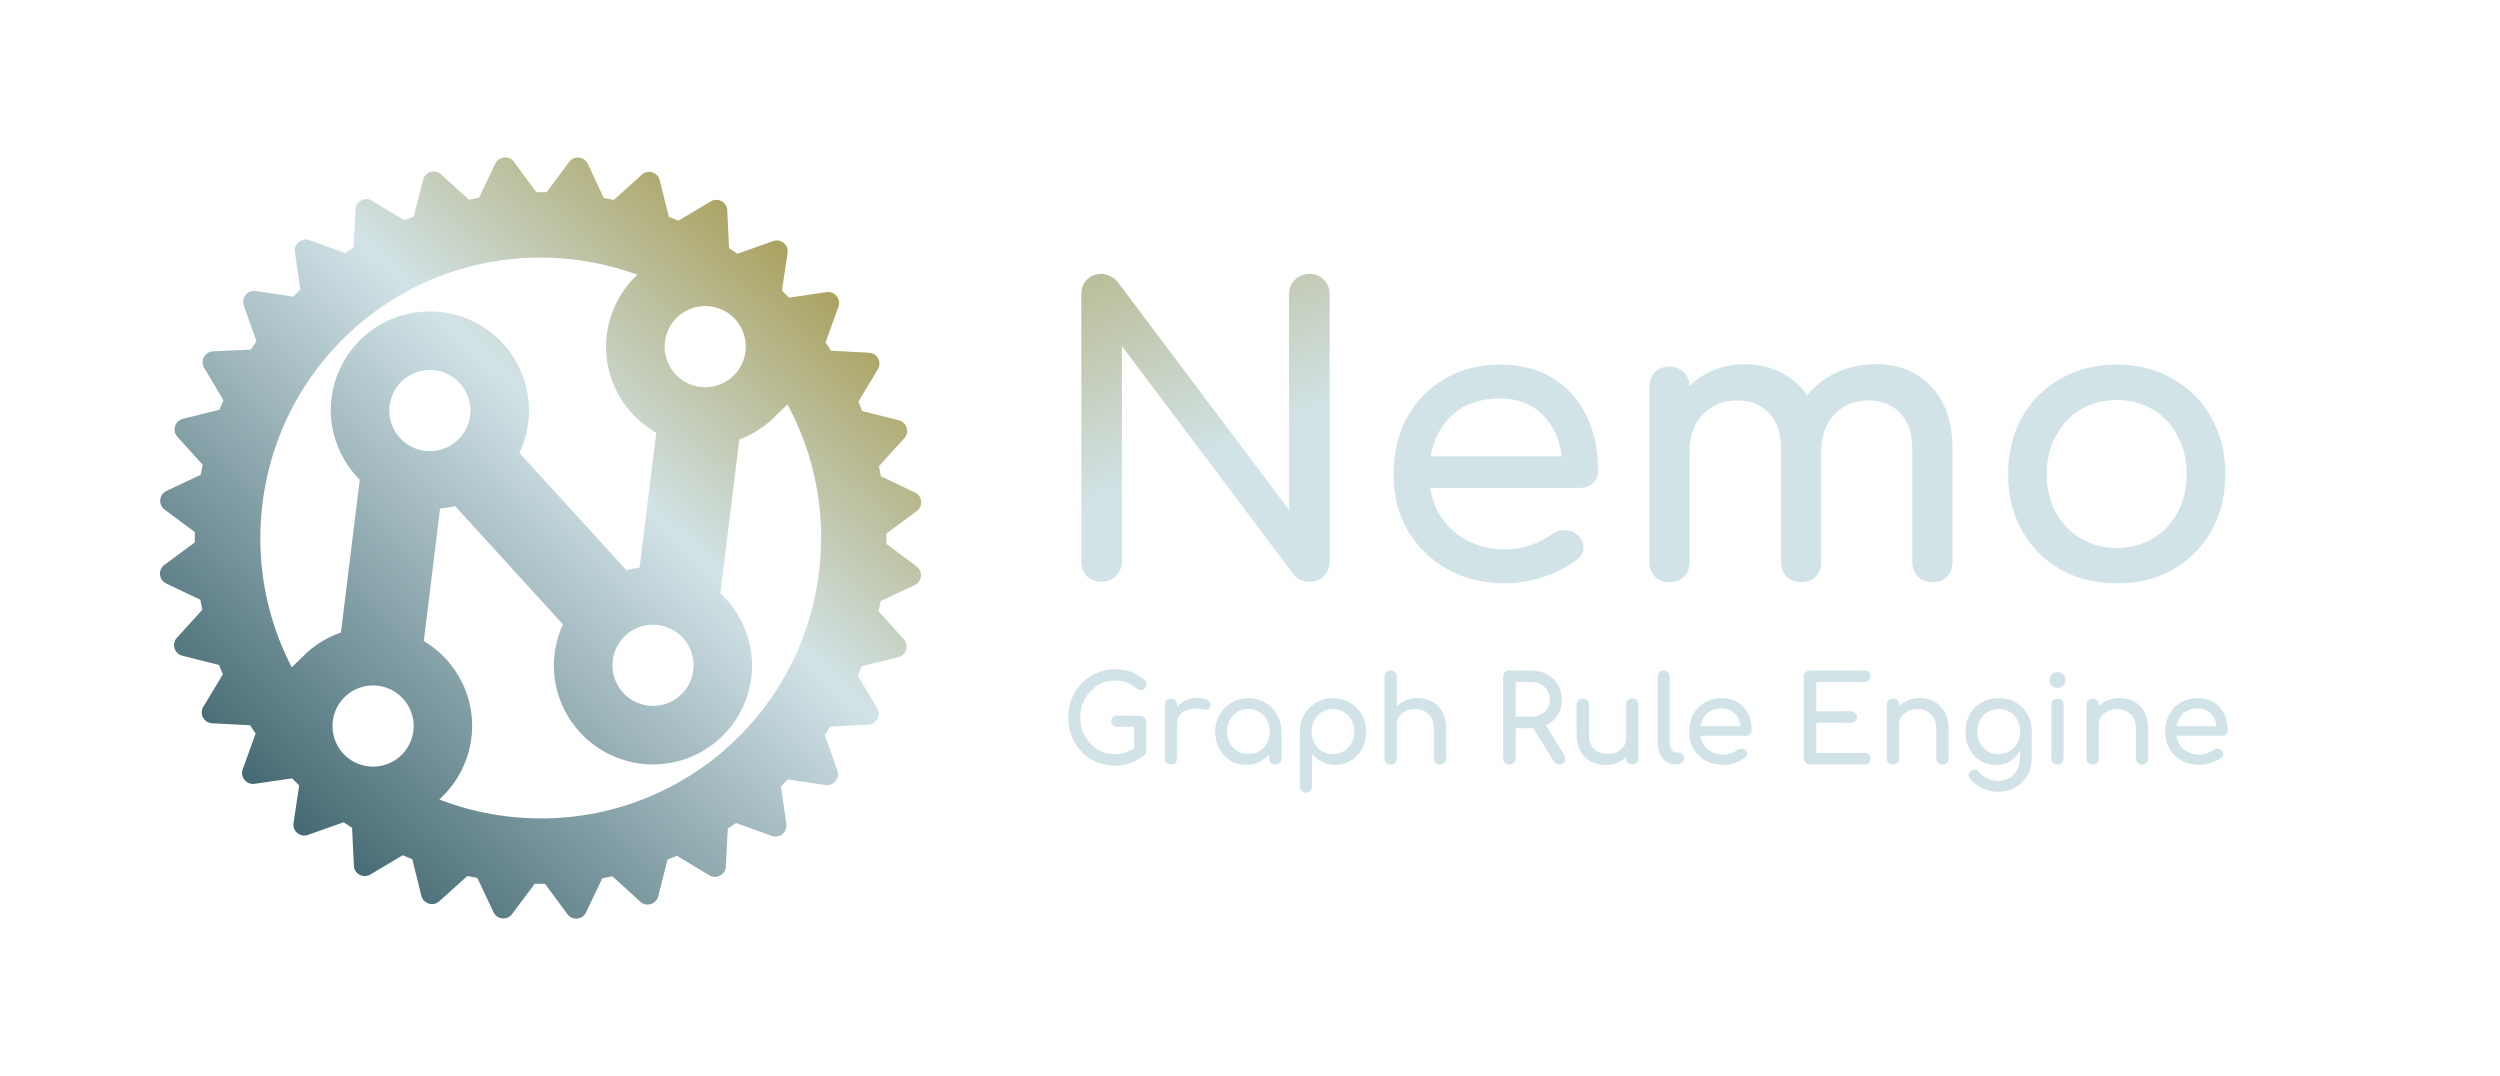 <?xml version="1.0" encoding="UTF-8" standalone="no"?>
<!-- Created with Inkscape (http://www.inkscape.org/) -->

<svg
   width="83.83mm"
   height="36.081mm"
   viewBox="0 0 83.83 36.081"
   version="1.1"
   id="svg103483"
   inkscape:version="1.1.2 (0a00cf5339, 2022-02-04)"
   sodipodi:docname="nemo-logo-rusty-bright.svg"
   xmlns:inkscape="http://www.inkscape.org/namespaces/inkscape"
   xmlns:sodipodi="http://sodipodi.sourceforge.net/DTD/sodipodi-0.dtd"
   xmlns:xlink="http://www.w3.org/1999/xlink"
   xmlns="http://www.w3.org/2000/svg"
   xmlns:svg="http://www.w3.org/2000/svg">
  <sodipodi:namedview
     id="namedview103485"
     pagecolor="#444444"
     bordercolor="#666666"
     borderopacity="1.0"
     inkscape:pageshadow="2"
     inkscape:pageopacity="0"
     inkscape:pagecheckerboard="true"
     inkscape:document-units="mm"
     showgrid="false"
     fit-margin-top="0"
     fit-margin-left="0"
     fit-margin-right="0"
     fit-margin-bottom="0"
     inkscape:zoom="0.80087682"
     inkscape:cx="-60.558626"
     inkscape:cy="144.21693"
     inkscape:window-width="1917"
     inkscape:window-height="1126"
     inkscape:window-x="0"
     inkscape:window-y="0"
     inkscape:window-maximized="1"
     inkscape:current-layer="layer1" />
  <defs
     id="defs103480">
    <linearGradient
       inkscape:collect="always"
       xlink:href="#linearGradient303448"
       id="linearGradient213979"
       gradientUnits="userSpaceOnUse"
       x1="1272.319"
       y1="-388.237"
       x2="1248.578"
       y2="-446.441" />
    <linearGradient
       inkscape:collect="always"
       id="linearGradient303448">
      <stop
         style="stop-color:#d2e3e7;stop-opacity:1"
         offset="0"
         id="stop303444" />
      <stop
         style="stop-color:#9c8b30;stop-opacity:1"
         offset="1"
         id="stop303446" />
    </linearGradient>
    <linearGradient
       inkscape:collect="always"
       xlink:href="#linearGradient267755"
       id="linearGradient140237"
       x1="1806.873"
       y1="329.752"
       x2="1894.367"
       y2="235.947"
       gradientUnits="userSpaceOnUse"
       gradientTransform="matrix(0.265,0,0,0.265,-452.645,55.249)" />
    <linearGradient
       inkscape:collect="always"
       id="linearGradient267755">
      <stop
         style="stop-color:#18434e;stop-opacity:1"
         offset="0"
         id="stop267747" />
      <stop
         style="stop-color:#d2e3e7;stop-opacity:1"
         offset="0.617"
         id="stop267751" />
      <stop
         style="stop-color:#9c8b30;stop-opacity:1"
         offset="1"
         id="stop267753" />
    </linearGradient>
    <linearGradient
       inkscape:collect="always"
       xlink:href="#linearGradient303448"
       id="linearGradient312492"
       gradientUnits="userSpaceOnUse"
       x1="1272.319"
       y1="-388.237"
       x2="1248.578"
       y2="-446.441" />
    <linearGradient
       inkscape:collect="always"
       xlink:href="#linearGradient303448"
       id="linearGradient312494"
       gradientUnits="userSpaceOnUse"
       x1="1272.319"
       y1="-388.237"
       x2="1248.578"
       y2="-446.441" />
    <linearGradient
       inkscape:collect="always"
       xlink:href="#linearGradient303448"
       id="linearGradient312496"
       gradientUnits="userSpaceOnUse"
       x1="1272.319"
       y1="-388.237"
       x2="1248.578"
       y2="-446.441" />
    <linearGradient
       inkscape:collect="always"
       xlink:href="#linearGradient303448"
       id="linearGradient312498"
       gradientUnits="userSpaceOnUse"
       x1="1272.319"
       y1="-388.237"
       x2="1248.578"
       y2="-446.441" />
  </defs>
  <g
     inkscape:label="Layer 1"
     inkscape:groupmode="layer"
     id="layer1"
     transform="translate(-18.972,-110.429)">
    <g
       aria-label="Nemo"
       id="g105466"
       style="font-weight:bold;font-size:49.882px;line-height:1.25;font-family:Comfortaa;-inkscape-font-specification:'Comfortaa, Bold';letter-spacing:0px;word-spacing:0px;fill:url(#linearGradient213979);fill-opacity:1"
       transform="matrix(0.265,0,0,0.265,-272.491,226.566)">
      <path
         d="m 1239.23,-364.639 q -1.097,0 -1.846,-0.698 -0.698,-0.748 -0.698,-1.896 v -33.77 q 0,-1.147 0.698,-1.846 0.748,-0.748 1.846,-0.748 0.549,0 1.097,0.299 0.549,0.249 0.898,0.648 l 21.748,28.932 v -27.285 q 0,-1.147 0.748,-1.846 0.748,-0.748 1.846,-0.748 1.097,0 1.796,0.748 0.748,0.698 0.748,1.846 v 33.77 q 0,1.147 -0.748,1.896 -0.698,0.698 -1.796,0.698 -0.549,0 -1.147,-0.2 -0.549,-0.249 -0.848,-0.698 l -21.748,-28.932 v 27.236 q 0,1.097 -0.748,1.846 -0.698,0.748 -1.846,0.748 z"
         id="path105458"
         style="fill:url(#linearGradient312492);fill-opacity:1" />
      <path
         d="m 1302.081,-378.706 q 0,0.948 -0.648,1.596 -0.648,0.599 -1.646,0.599 h -18.955 q 0.549,3.492 3.143,5.637 2.644,2.145 6.435,2.145 1.496,0 3.093,-0.549 1.646,-0.549 2.694,-1.347 0.698,-0.549 1.646,-0.549 0.948,0 1.496,0.499 0.898,0.748 0.898,1.696 0,0.898 -0.798,1.496 -1.696,1.347 -4.24,2.195 -2.494,0.848 -4.789,0.848 -4.09,0 -7.333,-1.746 -3.242,-1.796 -5.088,-4.938 -1.796,-3.143 -1.796,-7.133 0,-3.991 1.696,-7.133 1.746,-3.192 4.789,-4.938 3.093,-1.796 6.984,-1.796 3.841,0 6.634,1.696 2.793,1.696 4.29,4.739 1.496,3.043 1.496,6.983 z m -12.421,-9.128 q -3.641,0 -5.936,1.995 -2.245,1.995 -2.843,5.337 h 16.611 q -0.449,-3.342 -2.494,-5.337 -2.045,-1.995 -5.337,-1.995 z"
         id="path105460"
         style="fill:url(#linearGradient312494);fill-opacity:1" />
      <path
         d="m 1337.248,-392.174 q 4.34,0 6.983,2.843 2.694,2.843 2.694,7.931 v 14.266 q 0,1.097 -0.698,1.846 -0.698,0.698 -1.846,0.698 -1.097,0 -1.846,-0.698 -0.698,-0.748 -0.698,-1.846 v -14.266 q 0,-3.043 -1.546,-4.589 -1.496,-1.596 -4.04,-1.596 -2.594,0 -4.29,1.796 -1.646,1.796 -1.646,4.589 v 14.067 q 0,1.097 -0.698,1.846 -0.698,0.698 -1.846,0.698 -1.097,0 -1.846,-0.698 -0.698,-0.748 -0.698,-1.846 v -14.266 q 0,-3.043 -1.546,-4.589 -1.496,-1.596 -4.04,-1.596 -2.644,0 -4.34,1.796 -1.646,1.796 -1.646,4.589 v 14.067 q 0,1.097 -0.698,1.846 -0.698,0.698 -1.846,0.698 -1.097,0 -1.846,-0.698 -0.698,-0.748 -0.698,-1.846 v -22.197 q 0,-1.147 0.698,-1.846 0.748,-0.698 1.846,-0.698 1.097,0 1.796,0.698 0.698,0.648 0.748,1.746 1.297,-1.297 3.093,-1.995 1.796,-0.748 3.891,-0.748 2.544,0 4.539,1.048 2.045,0.998 3.342,2.893 1.496,-1.846 3.741,-2.893 2.245,-1.048 4.988,-1.048 z"
         id="path105462"
         style="fill:url(#linearGradient312496);fill-opacity:1" />
      <path
         d="m 1367.726,-364.439 q -3.99,0 -7.133,-1.746 -3.143,-1.796 -4.888,-4.938 -1.746,-3.143 -1.746,-7.133 0,-4.04 1.746,-7.183 1.746,-3.143 4.888,-4.888 3.143,-1.796 7.133,-1.796 3.941,0 7.033,1.796 3.143,1.746 4.888,4.888 1.796,3.143 1.796,7.183 0,3.991 -1.746,7.133 -1.746,3.143 -4.888,4.938 -3.093,1.746 -7.083,1.746 z m 0,-4.489 q 2.544,0 4.539,-1.197 2.045,-1.197 3.143,-3.292 1.147,-2.145 1.147,-4.839 0,-2.694 -1.147,-4.839 -1.097,-2.145 -3.143,-3.342 -1.995,-1.197 -4.539,-1.197 -2.544,0 -4.589,1.197 -1.995,1.197 -3.143,3.342 -1.147,2.145 -1.147,4.839 0,2.694 1.147,4.839 1.147,2.095 3.143,3.292 2.045,1.197 4.589,1.197 z"
         id="path105464"
         style="fill:url(#linearGradient312498);fill-opacity:1" />
    </g>
    <g
       aria-label="Graph Rule Engine"
       id="g105498"
       style="font-weight:bold;font-size:15.23px;line-height:1.25;font-family:Comfortaa;-inkscape-font-specification:'Comfortaa, Bold';letter-spacing:0px;word-spacing:0px;fill:#d2e3e7;fill-opacity:1;stroke-width:1"
       transform="matrix(0.265,0,0,0.265,-272.491,226.566)">
      <path
         d="m 1244.108,-347.689 q 0.335,0 0.548,0.228 0.229,0.213 0.229,0.563 v 3.64 q 0,0.366 -0.244,0.564 -1.599,1.325 -3.731,1.325 -1.63,0 -2.985,-0.807 -1.34,-0.807 -2.117,-2.208 -0.777,-1.401 -0.777,-3.092 0,-1.675 0.777,-3.061 0.777,-1.401 2.117,-2.208 1.355,-0.822 2.985,-0.822 1.157,0 1.995,0.305 0.853,0.305 1.721,1.005 0.183,0.137 0.244,0.289 0.061,0.137 0.061,0.335 0,0.305 -0.229,0.503 -0.213,0.198 -0.518,0.198 -0.274,0 -0.518,-0.198 -0.624,-0.533 -1.218,-0.761 -0.594,-0.244 -1.538,-0.244 -1.188,0 -2.193,0.624 -0.99,0.624 -1.584,1.706 -0.579,1.066 -0.579,2.33 0,1.279 0.579,2.345 0.594,1.066 1.584,1.69 1.005,0.624 2.193,0.624 1.279,0 2.452,-0.761 v -2.711 h -2.102 q -0.35,0 -0.579,-0.198 -0.213,-0.198 -0.213,-0.503 0,-0.305 0.213,-0.503 0.228,-0.198 0.579,-0.198 z"
         id="path105468"
         style="fill:#d2e3e7;fill-opacity:1" />
      <path
         d="m 1251.342,-349.943 q 0.807,0 1.264,0.244 0.457,0.244 0.457,0.609 0,0.107 -0.015,0.152 -0.137,0.487 -0.609,0.487 -0.076,0 -0.229,-0.03 -0.609,-0.107 -0.99,-0.107 -1.097,0 -1.767,0.503 -0.67,0.503 -0.67,1.355 v 4.447 q 0,0.366 -0.198,0.564 -0.183,0.198 -0.564,0.198 -0.365,0 -0.564,-0.183 -0.198,-0.198 -0.198,-0.579 v -6.808 q 0,-0.366 0.198,-0.564 0.198,-0.198 0.564,-0.198 0.761,0 0.761,0.761 v 0.289 q 0.457,-0.533 1.127,-0.838 0.67,-0.305 1.431,-0.305 z"
         id="path105470"
         style="fill:#d2e3e7;fill-opacity:1" />
      <path
         d="m 1257.83,-349.912 q 1.173,0 2.117,0.564 0.96,0.548 1.508,1.523 0.564,0.959 0.564,2.147 v 3.396 q 0,0.335 -0.228,0.564 -0.213,0.213 -0.548,0.213 -0.335,0 -0.564,-0.213 -0.213,-0.228 -0.213,-0.564 v -0.564 q -0.533,0.655 -1.294,1.02 -0.761,0.366 -1.645,0.366 -1.097,0 -1.995,-0.548 -0.883,-0.548 -1.401,-1.508 -0.502,-0.975 -0.502,-2.163 0,-1.188 0.548,-2.147 0.548,-0.975 1.508,-1.523 0.975,-0.564 2.147,-0.564 z m 0,7.082 q 0.761,0 1.371,-0.366 0.625,-0.381 0.975,-1.02 0.35,-0.655 0.35,-1.462 0,-0.807 -0.35,-1.462 -0.35,-0.655 -0.975,-1.02 -0.609,-0.381 -1.371,-0.381 -0.761,0 -1.386,0.381 -0.609,0.366 -0.975,1.02 -0.35,0.655 -0.35,1.462 0,0.807 0.35,1.462 0.365,0.64 0.975,1.02 0.624,0.366 1.386,0.366 z"
         id="path105472"
         style="fill:#d2e3e7;fill-opacity:1" />
      <path
         d="m 1268.522,-349.912 q 1.173,0 2.132,0.564 0.975,0.548 1.523,1.523 0.548,0.959 0.548,2.147 0,1.188 -0.518,2.163 -0.503,0.959 -1.401,1.508 -0.883,0.548 -1.98,0.548 -0.883,0 -1.645,-0.366 -0.761,-0.366 -1.294,-1.02 v 4.112 q 0,0.35 -0.213,0.564 -0.213,0.213 -0.564,0.213 -0.335,0 -0.564,-0.213 -0.213,-0.213 -0.213,-0.564 v -6.945 q 0,-1.188 0.548,-2.147 0.564,-0.975 1.508,-1.523 0.96,-0.564 2.132,-0.564 z m 0,7.082 q 0.761,0 1.371,-0.366 0.624,-0.381 0.975,-1.02 0.365,-0.655 0.365,-1.462 0,-0.807 -0.365,-1.462 -0.35,-0.655 -0.975,-1.02 -0.609,-0.381 -1.371,-0.381 -0.761,0 -1.386,0.381 -0.609,0.366 -0.96,1.02 -0.35,0.655 -0.35,1.462 0,0.807 0.35,1.462 0.35,0.64 0.96,1.02 0.624,0.366 1.386,0.366 z"
         id="path105474"
         style="fill:#d2e3e7;fill-opacity:1" />
      <path
         d="m 1279.182,-349.928 q 1.051,0 1.889,0.457 0.838,0.457 1.31,1.34 0.472,0.868 0.472,2.102 v 3.747 q 0,0.335 -0.228,0.564 -0.213,0.213 -0.548,0.213 -0.335,0 -0.564,-0.213 -0.213,-0.228 -0.213,-0.564 v -3.747 q 0,-1.234 -0.67,-1.858 -0.655,-0.64 -1.751,-0.64 -0.64,0 -1.173,0.259 -0.518,0.259 -0.822,0.701 -0.289,0.442 -0.289,0.99 v 4.295 q 0,0.335 -0.213,0.564 -0.213,0.213 -0.564,0.213 -0.335,0 -0.564,-0.213 -0.213,-0.228 -0.213,-0.564 v -10.356 q 0,-0.35 0.213,-0.564 0.229,-0.213 0.564,-0.213 0.35,0 0.564,0.213 0.213,0.213 0.213,0.564 v 3.731 q 0.487,-0.487 1.157,-0.746 0.67,-0.274 1.432,-0.274 z"
         id="path105476"
         style="fill:#d2e3e7;fill-opacity:1" />
      <path
         d="m 1297.778,-342.739 q 0.152,0.244 0.152,0.503 0,0.305 -0.213,0.518 -0.198,0.198 -0.548,0.198 -0.442,0 -0.685,-0.381 l -2.619,-4.203 h -0.274 -1.949 v 3.792 q 0,0.335 -0.228,0.564 -0.213,0.228 -0.564,0.228 -0.335,0 -0.564,-0.228 -0.229,-0.228 -0.229,-0.564 v -10.31 q 0,-0.35 0.229,-0.564 0.228,-0.228 0.564,-0.228 h 2.741 q 1.127,0 2.01,0.472 0.898,0.472 1.386,1.325 0.502,0.853 0.502,1.949 0,1.081 -0.548,1.919 -0.548,0.838 -1.492,1.264 z m -4.188,-4.828 q 1.036,0 1.706,-0.579 0.67,-0.594 0.67,-1.523 0,-1.005 -0.67,-1.645 -0.67,-0.64 -1.706,-0.64 h -1.949 v 4.386 z"
         id="path105478"
         style="fill:#d2e3e7;fill-opacity:1" />
      <path
         d="m 1306.398,-349.867 q 0.35,0 0.564,0.213 0.213,0.213 0.213,0.564 v 6.792 q 0,0.335 -0.213,0.564 -0.213,0.213 -0.564,0.213 -0.335,0 -0.564,-0.213 -0.213,-0.228 -0.213,-0.564 v -0.168 q -0.487,0.487 -1.157,0.761 -0.67,0.259 -1.431,0.259 -1.051,0 -1.889,-0.457 -0.838,-0.457 -1.31,-1.325 -0.472,-0.883 -0.472,-2.117 v -3.747 q 0,-0.335 0.213,-0.548 0.229,-0.228 0.564,-0.228 0.335,0 0.548,0.228 0.228,0.213 0.228,0.548 v 3.747 q 0,1.234 0.655,1.873 0.67,0.624 1.767,0.624 0.64,0 1.157,-0.259 0.533,-0.259 0.822,-0.701 0.305,-0.442 0.305,-0.99 v -4.295 q 0,-0.35 0.213,-0.564 0.229,-0.213 0.564,-0.213 z"
         id="path105480"
         style="fill:#d2e3e7;fill-opacity:1" />
      <path
         d="m 1311.896,-341.521 q -0.655,0 -1.188,-0.35 -0.518,-0.366 -0.807,-1.005 -0.289,-0.655 -0.289,-1.462 v -8.315 q 0,-0.335 0.213,-0.548 0.213,-0.213 0.548,-0.213 0.335,0 0.548,0.213 0.213,0.213 0.213,0.548 v 8.315 q 0,0.564 0.213,0.929 0.213,0.366 0.548,0.366 h 0.381 q 0.305,0 0.487,0.213 0.198,0.213 0.198,0.548 0,0.335 -0.289,0.548 -0.289,0.213 -0.746,0.213 z"
         id="path105482"
         style="fill:#d2e3e7;fill-opacity:1" />
      <path
         d="m 1321.505,-345.816 q 0,0.289 -0.198,0.487 -0.198,0.183 -0.503,0.183 h -5.787 q 0.168,1.066 0.96,1.721 0.807,0.655 1.965,0.655 0.457,0 0.944,-0.168 0.503,-0.168 0.822,-0.411 0.213,-0.168 0.503,-0.168 0.289,0 0.457,0.152 0.274,0.228 0.274,0.518 0,0.274 -0.244,0.457 -0.518,0.411 -1.295,0.67 -0.761,0.259 -1.462,0.259 -1.249,0 -2.239,-0.533 -0.99,-0.548 -1.553,-1.508 -0.548,-0.959 -0.548,-2.178 0,-1.218 0.518,-2.178 0.533,-0.975 1.462,-1.508 0.944,-0.548 2.132,-0.548 1.173,0 2.026,0.518 0.853,0.518 1.31,1.447 0.457,0.929 0.457,2.132 z m -3.792,-2.787 q -1.112,0 -1.812,0.609 -0.685,0.609 -0.868,1.63 h 5.072 q -0.137,-1.02 -0.761,-1.63 -0.624,-0.609 -1.63,-0.609 z"
         id="path105484"
         style="fill:#d2e3e7;fill-opacity:1" />
      <path
         d="m 1328.892,-341.521 q -0.335,0 -0.564,-0.228 -0.228,-0.228 -0.228,-0.564 v -10.31 q 0,-0.35 0.228,-0.564 0.229,-0.228 0.564,-0.228 h 6.884 q 0.35,0 0.564,0.213 0.213,0.198 0.213,0.533 0,0.32 -0.213,0.518 -0.213,0.198 -0.564,0.198 h -6.092 v 3.701 h 4.371 q 0.335,0 0.548,0.213 0.229,0.198 0.229,0.518 0,0.32 -0.229,0.533 -0.213,0.198 -0.548,0.198 h -4.371 v 3.807 h 6.092 q 0.35,0 0.564,0.198 0.213,0.198 0.213,0.518 0,0.335 -0.213,0.548 -0.213,0.198 -0.564,0.198 z"
         id="path105486"
         style="fill:#d2e3e7;fill-opacity:1" />
      <path
         d="m 1342.751,-349.928 q 1.051,0 1.889,0.457 0.838,0.457 1.31,1.34 0.472,0.868 0.472,2.102 v 3.747 q 0,0.335 -0.229,0.564 -0.213,0.213 -0.548,0.213 -0.335,0 -0.564,-0.213 -0.213,-0.228 -0.213,-0.564 v -3.747 q 0,-1.234 -0.67,-1.858 -0.655,-0.64 -1.751,-0.64 -0.64,0 -1.173,0.259 -0.518,0.259 -0.822,0.701 -0.289,0.442 -0.289,0.99 v 4.295 q 0,0.335 -0.213,0.564 -0.213,0.213 -0.564,0.213 -0.335,0 -0.564,-0.213 -0.213,-0.228 -0.213,-0.564 v -6.792 q 0,-0.35 0.213,-0.564 0.228,-0.213 0.564,-0.213 0.35,0 0.564,0.213 0.213,0.213 0.213,0.564 v 0.168 q 0.487,-0.487 1.157,-0.746 0.67,-0.274 1.432,-0.274 z"
         id="path105488"
         style="fill:#d2e3e7;fill-opacity:1" />
      <path
         d="m 1352.772,-349.912 q 1.203,0 2.147,0.548 0.96,0.533 1.492,1.493 0.548,0.959 0.548,2.193 v 3.29 q 0,1.203 -0.533,2.193 -0.533,0.99 -1.508,1.553 -0.959,0.579 -2.178,0.579 -1.097,0 -2.041,-0.442 -0.944,-0.426 -1.584,-1.234 -0.168,-0.213 -0.168,-0.426 0,-0.32 0.32,-0.548 0.213,-0.137 0.426,-0.137 0.381,0 0.624,0.32 0.411,0.533 1.036,0.807 0.624,0.289 1.416,0.289 0.746,0 1.355,-0.366 0.609,-0.35 0.975,-1.051 0.365,-0.685 0.365,-1.645 v -0.746 q -0.472,0.838 -1.249,1.31 -0.777,0.472 -1.751,0.472 -1.127,0 -2.026,-0.533 -0.883,-0.548 -1.386,-1.508 -0.487,-0.959 -0.487,-2.178 0,-1.234 0.533,-2.193 0.533,-0.959 1.492,-1.493 0.96,-0.548 2.178,-0.548 z m 0,7.082 q 0.777,0 1.386,-0.366 0.624,-0.366 0.959,-1.005 0.35,-0.655 0.35,-1.477 0,-0.822 -0.35,-1.477 -0.335,-0.655 -0.959,-1.02 -0.609,-0.366 -1.386,-0.366 -0.777,0 -1.401,0.366 -0.609,0.366 -0.96,1.02 -0.35,0.655 -0.35,1.477 0,0.822 0.35,1.477 0.35,0.64 0.96,1.005 0.624,0.366 1.401,0.366 z"
         id="path105490"
         style="fill:#d2e3e7;fill-opacity:1" />
      <path
         d="m 1360.204,-341.521 q -0.335,0 -0.564,-0.213 -0.213,-0.228 -0.213,-0.564 v -6.777 q 0,-0.35 0.213,-0.564 0.229,-0.213 0.564,-0.213 0.35,0 0.564,0.213 0.213,0.213 0.213,0.564 v 6.777 q 0,0.335 -0.213,0.564 -0.213,0.213 -0.564,0.213 z m 0,-9.686 q -0.411,0 -0.716,-0.289 -0.289,-0.305 -0.289,-0.716 0,-0.411 0.289,-0.701 0.305,-0.305 0.716,-0.305 0.411,0 0.701,0.305 0.305,0.289 0.305,0.701 0,0.411 -0.305,0.716 -0.289,0.289 -0.701,0.289 z"
         id="path105492"
         style="fill:#d2e3e7;fill-opacity:1" />
      <path
         d="m 1368.017,-349.928 q 1.051,0 1.889,0.457 0.838,0.457 1.31,1.34 0.472,0.868 0.472,2.102 v 3.747 q 0,0.335 -0.229,0.564 -0.213,0.213 -0.548,0.213 -0.335,0 -0.564,-0.213 -0.213,-0.228 -0.213,-0.564 v -3.747 q 0,-1.234 -0.67,-1.858 -0.655,-0.64 -1.752,-0.64 -0.64,0 -1.173,0.259 -0.518,0.259 -0.822,0.701 -0.289,0.442 -0.289,0.99 v 4.295 q 0,0.335 -0.213,0.564 -0.213,0.213 -0.564,0.213 -0.335,0 -0.564,-0.213 -0.213,-0.228 -0.213,-0.564 v -6.792 q 0,-0.35 0.213,-0.564 0.228,-0.213 0.564,-0.213 0.35,0 0.564,0.213 0.213,0.213 0.213,0.564 v 0.168 q 0.487,-0.487 1.157,-0.746 0.67,-0.274 1.432,-0.274 z"
         id="path105494"
         style="fill:#d2e3e7;fill-opacity:1" />
      <path
         d="m 1381.739,-345.816 q 0,0.289 -0.198,0.487 -0.198,0.183 -0.503,0.183 h -5.787 q 0.168,1.066 0.96,1.721 0.807,0.655 1.965,0.655 0.457,0 0.944,-0.168 0.503,-0.168 0.822,-0.411 0.213,-0.168 0.503,-0.168 0.289,0 0.457,0.152 0.274,0.228 0.274,0.518 0,0.274 -0.244,0.457 -0.518,0.411 -1.294,0.67 -0.761,0.259 -1.462,0.259 -1.249,0 -2.239,-0.533 -0.99,-0.548 -1.553,-1.508 -0.548,-0.959 -0.548,-2.178 0,-1.218 0.518,-2.178 0.533,-0.975 1.462,-1.508 0.944,-0.548 2.132,-0.548 1.173,0 2.026,0.518 0.853,0.518 1.31,1.447 0.457,0.929 0.457,2.132 z m -3.792,-2.787 q -1.112,0 -1.812,0.609 -0.685,0.609 -0.868,1.63 h 5.072 q -0.137,-1.02 -0.761,-1.63 -0.624,-0.609 -1.63,-0.609 z"
         id="path105496"
         style="fill:#d2e3e7;fill-opacity:1" />
    </g>
    <path
       id="path105500"
       style="color:#000000;fill:url(#linearGradient140237);fill-opacity:1;stroke-width:0.265;stroke-miterlimit:6;-inkscape-stroke:none"
       d="m 35.875,115.709 c -0.121,0.012 -0.237,0.083 -0.296,0.208 l -0.545,1.143 c -0.113,0.021 -0.225,0.042 -0.337,0.066 l -0.936,-0.851 c -0.205,-0.186 -0.534,-0.088 -0.602,0.181 l -0.312,1.231 c -0.105,0.042 -0.209,0.084 -0.313,0.128 l -1.088,-0.655 c -0.237,-0.143 -0.541,0.019 -0.555,0.295 l -0.066,1.273 c -0.094,0.06 -0.186,0.122 -0.278,0.185 l -1.199,-0.431 c -0.26,-0.094 -0.527,0.124 -0.487,0.398 l 0.183,1.261 c -0.08,0.077 -0.159,0.156 -0.237,0.235 l -1.26,-0.189 c -0.274,-0.041 -0.493,0.224 -0.4,0.485 l 0.425,1.197 c -0.064,0.092 -0.126,0.187 -0.188,0.281 l -1.269,0.06 c -0.277,0.013 -0.439,0.316 -0.297,0.553 l 0.647,1.087 c -0.046,0.105 -0.088,0.211 -0.131,0.318 l -1.229,0.305 c -0.269,0.067 -0.37,0.396 -0.184,0.602 l 0.847,0.94 c -0.024,0.111 -0.046,0.224 -0.067,0.336 l -1.146,0.54 c -0.251,0.118 -0.285,0.46 -0.063,0.625 l 1.015,0.758 c -0.003,0.115 -0.003,0.229 -0.003,0.343 l -1.018,0.752 c -0.223,0.164 -0.19,0.507 0.06,0.626 l 1.144,0.545 c 0.021,0.113 0.042,0.226 0.066,0.337 l -0.851,0.936 c -0.186,0.205 -0.088,0.534 0.181,0.602 l 1.231,0.312 c 0.042,0.105 0.084,0.21 0.128,0.313 l -0.655,1.088 c -0.143,0.237 0.019,0.54 0.295,0.554 l 1.273,0.066 c 0.06,0.094 0.122,0.186 0.185,0.278 l -0.432,1.199 c -0.094,0.26 0.123,0.527 0.397,0.487 l 1.261,-0.184 c 0.077,0.08 0.156,0.159 0.235,0.237 l -0.189,1.26 c -0.041,0.274 0.224,0.492 0.485,0.399 l 1.197,-0.424 c 0.092,0.064 0.187,0.126 0.281,0.188 l 0.06,1.269 c 0.013,0.277 0.316,0.439 0.553,0.297 l 1.087,-0.648 c 0.105,0.046 0.211,0.089 0.318,0.131 l 0.305,1.229 c 0.067,0.269 0.396,0.369 0.602,0.183 l 0.94,-0.847 c 0.111,0.024 0.224,0.045 0.336,0.066 l 0.54,1.147 c 0.118,0.251 0.46,0.285 0.626,0.063 l 0.758,-1.016 c 0.115,0.002 0.229,0.004 0.343,0.002 l 0.752,1.018 c 0.164,0.223 0.507,0.19 0.626,-0.06 l 0.545,-1.144 c 0.113,-0.021 0.226,-0.041 0.337,-0.065 l 0.936,0.851 c 0.205,0.186 0.534,0.087 0.602,-0.181 l 0.312,-1.231 c 0.105,-0.042 0.21,-0.084 0.313,-0.128 l 1.088,0.655 c 0.237,0.143 0.54,-0.019 0.554,-0.295 l 0.066,-1.273 c 0.094,-0.06 0.186,-0.121 0.277,-0.184 l 1.199,0.431 c 0.26,0.094 0.527,-0.123 0.487,-0.397 l -0.184,-1.261 c 0.08,-0.077 0.159,-0.156 0.237,-0.236 l 1.26,0.189 c 0.274,0.041 0.492,-0.224 0.399,-0.485 l -0.424,-1.197 c 0.064,-0.092 0.126,-0.187 0.188,-0.281 l 1.269,-0.06 c 0.277,-0.013 0.439,-0.316 0.297,-0.554 l -0.648,-1.087 c 0.046,-0.105 0.089,-0.211 0.131,-0.318 l 1.229,-0.305 c 0.269,-0.067 0.369,-0.396 0.183,-0.602 l -0.847,-0.94 c 0.024,-0.111 0.045,-0.224 0.066,-0.336 l 1.147,-0.54 c 0.251,-0.118 0.285,-0.461 0.063,-0.626 l -1.015,-0.758 c 0.003,-0.115 0.003,-0.229 0.003,-0.343 l 1.018,-0.752 c 0.223,-0.164 0.19,-0.507 -0.06,-0.626 l -1.144,-0.545 c -0.021,-0.113 -0.041,-0.226 -0.065,-0.337 l 0.851,-0.935 c 0.186,-0.205 0.088,-0.535 -0.181,-0.603 l -1.231,-0.312 c -0.042,-0.105 -0.084,-0.21 -0.128,-0.313 l 0.654,-1.088 c 0.143,-0.237 -0.018,-0.54 -0.295,-0.554 l -1.273,-0.066 c -0.06,-0.093 -0.122,-0.186 -0.185,-0.278 l 0.431,-1.199 c 0.094,-0.26 -0.124,-0.527 -0.398,-0.487 l -1.261,0.184 c -0.077,-0.08 -0.156,-0.159 -0.236,-0.237 l 0.189,-1.26 c 0.041,-0.274 -0.223,-0.492 -0.484,-0.399 l -1.197,0.424 c -0.092,-0.064 -0.187,-0.126 -0.281,-0.188 l -0.06,-1.269 c -0.013,-0.277 -0.316,-0.44 -0.554,-0.298 l -1.087,0.648 c -0.105,-0.046 -0.211,-0.089 -0.317,-0.131 l -0.306,-1.229 c -0.067,-0.269 -0.396,-0.37 -0.601,-0.184 l -0.94,0.847 c -0.111,-0.024 -0.224,-0.045 -0.336,-0.066 L 38.683,115.923 c -0.059,-0.125 -0.174,-0.197 -0.295,-0.209 -0.121,-0.012 -0.248,0.035 -0.331,0.146 l -0.758,1.015 c -0.115,-0.002 -0.229,-0.004 -0.343,-0.002 l -0.752,-1.018 c -0.082,-0.111 -0.209,-0.159 -0.33,-0.147 z m 1.207,3.359 c 0.318,-10e-5 0.64,0.015 0.963,0.048 0.804,0.081 1.574,0.261 2.299,0.525 -0.118,0.12 -0.019,0.019 -0.179,0.182 -0.557,0.609 -0.867,1.404 -0.87,2.23 7.9e-5,1.237 0.678,2.315 1.681,2.887 l -0.557,4.525 a 3.324,3.324 0 0 0 -0.442,0.086 l -3.588,-3.936 a 3.324,3.324 0 0 0 0.321,-1.419 3.324,3.324 0 0 0 -3.323,-3.324 3.324,3.324 0 0 0 -3.324,3.324 3.324,3.324 0 0 0 0.972,2.319 l -0.631,5.124 c -0.422,0.147 -0.815,0.376 -1.151,0.683 -0.769,0.745 -0.434,0.422 -0.496,0.484 -0.814,-1.568 -1.198,-3.383 -1.007,-5.278 0.489,-4.855 4.558,-8.458 9.332,-8.46 z m 5.537,1.624 a 1.36,1.36 0 0 1 1.36,1.36 1.36,1.36 0 0 1 -1.36,1.361 1.36,1.36 0 0 1 -1.36,-1.361 1.36,1.36 0 0 1 1.36,-1.36 z m -9.233,2.144 a 1.36,1.36 0 0 1 1.36,1.36 1.36,1.36 0 0 1 -1.36,1.36 1.36,1.36 0 0 1 -1.36,-1.36 1.36,1.36 0 0 1 1.36,-1.36 z m 11.99,1.154 c 0.866,1.6 1.278,3.469 1.081,5.422 -0.522,5.179 -5.117,8.934 -10.296,8.412 -0.863,-0.087 -1.685,-0.289 -2.456,-0.587 0.12,-0.123 0.065,-0.064 0.229,-0.233 0.557,-0.609 0.867,-1.404 0.87,-2.23 -7.9e-5,-1.213 -0.652,-2.271 -1.622,-2.851 l 0.547,-4.443 a 3.324,3.324 0 0 0 0.503,-0.082 l 3.617,3.967 a 3.324,3.324 0 0 0 -0.305,1.372 3.324,3.324 0 0 0 3.323,3.324 3.324,3.324 0 0 0 3.324,-3.324 3.324,3.324 0 0 0 -1.064,-2.411 l 0.635,-5.161 c 0.397,-0.148 0.766,-0.369 1.084,-0.66 0.819,-0.792 0.487,-0.474 0.528,-0.515 z m -4.507,7.387 a 1.36,1.36 0 0 1 1.361,1.36 1.36,1.36 0 0 1 -1.361,1.361 1.36,1.36 0 0 1 -1.36,-1.361 1.36,1.36 0 0 1 1.36,-1.36 z m -9.387,2.037 a 1.36,1.36 0 0 1 1.36,1.36 1.36,1.36 0 0 1 -1.36,1.361 1.36,1.36 0 0 1 -1.36,-1.361 1.36,1.36 0 0 1 1.36,-1.36 z" />
  </g>
</svg>
